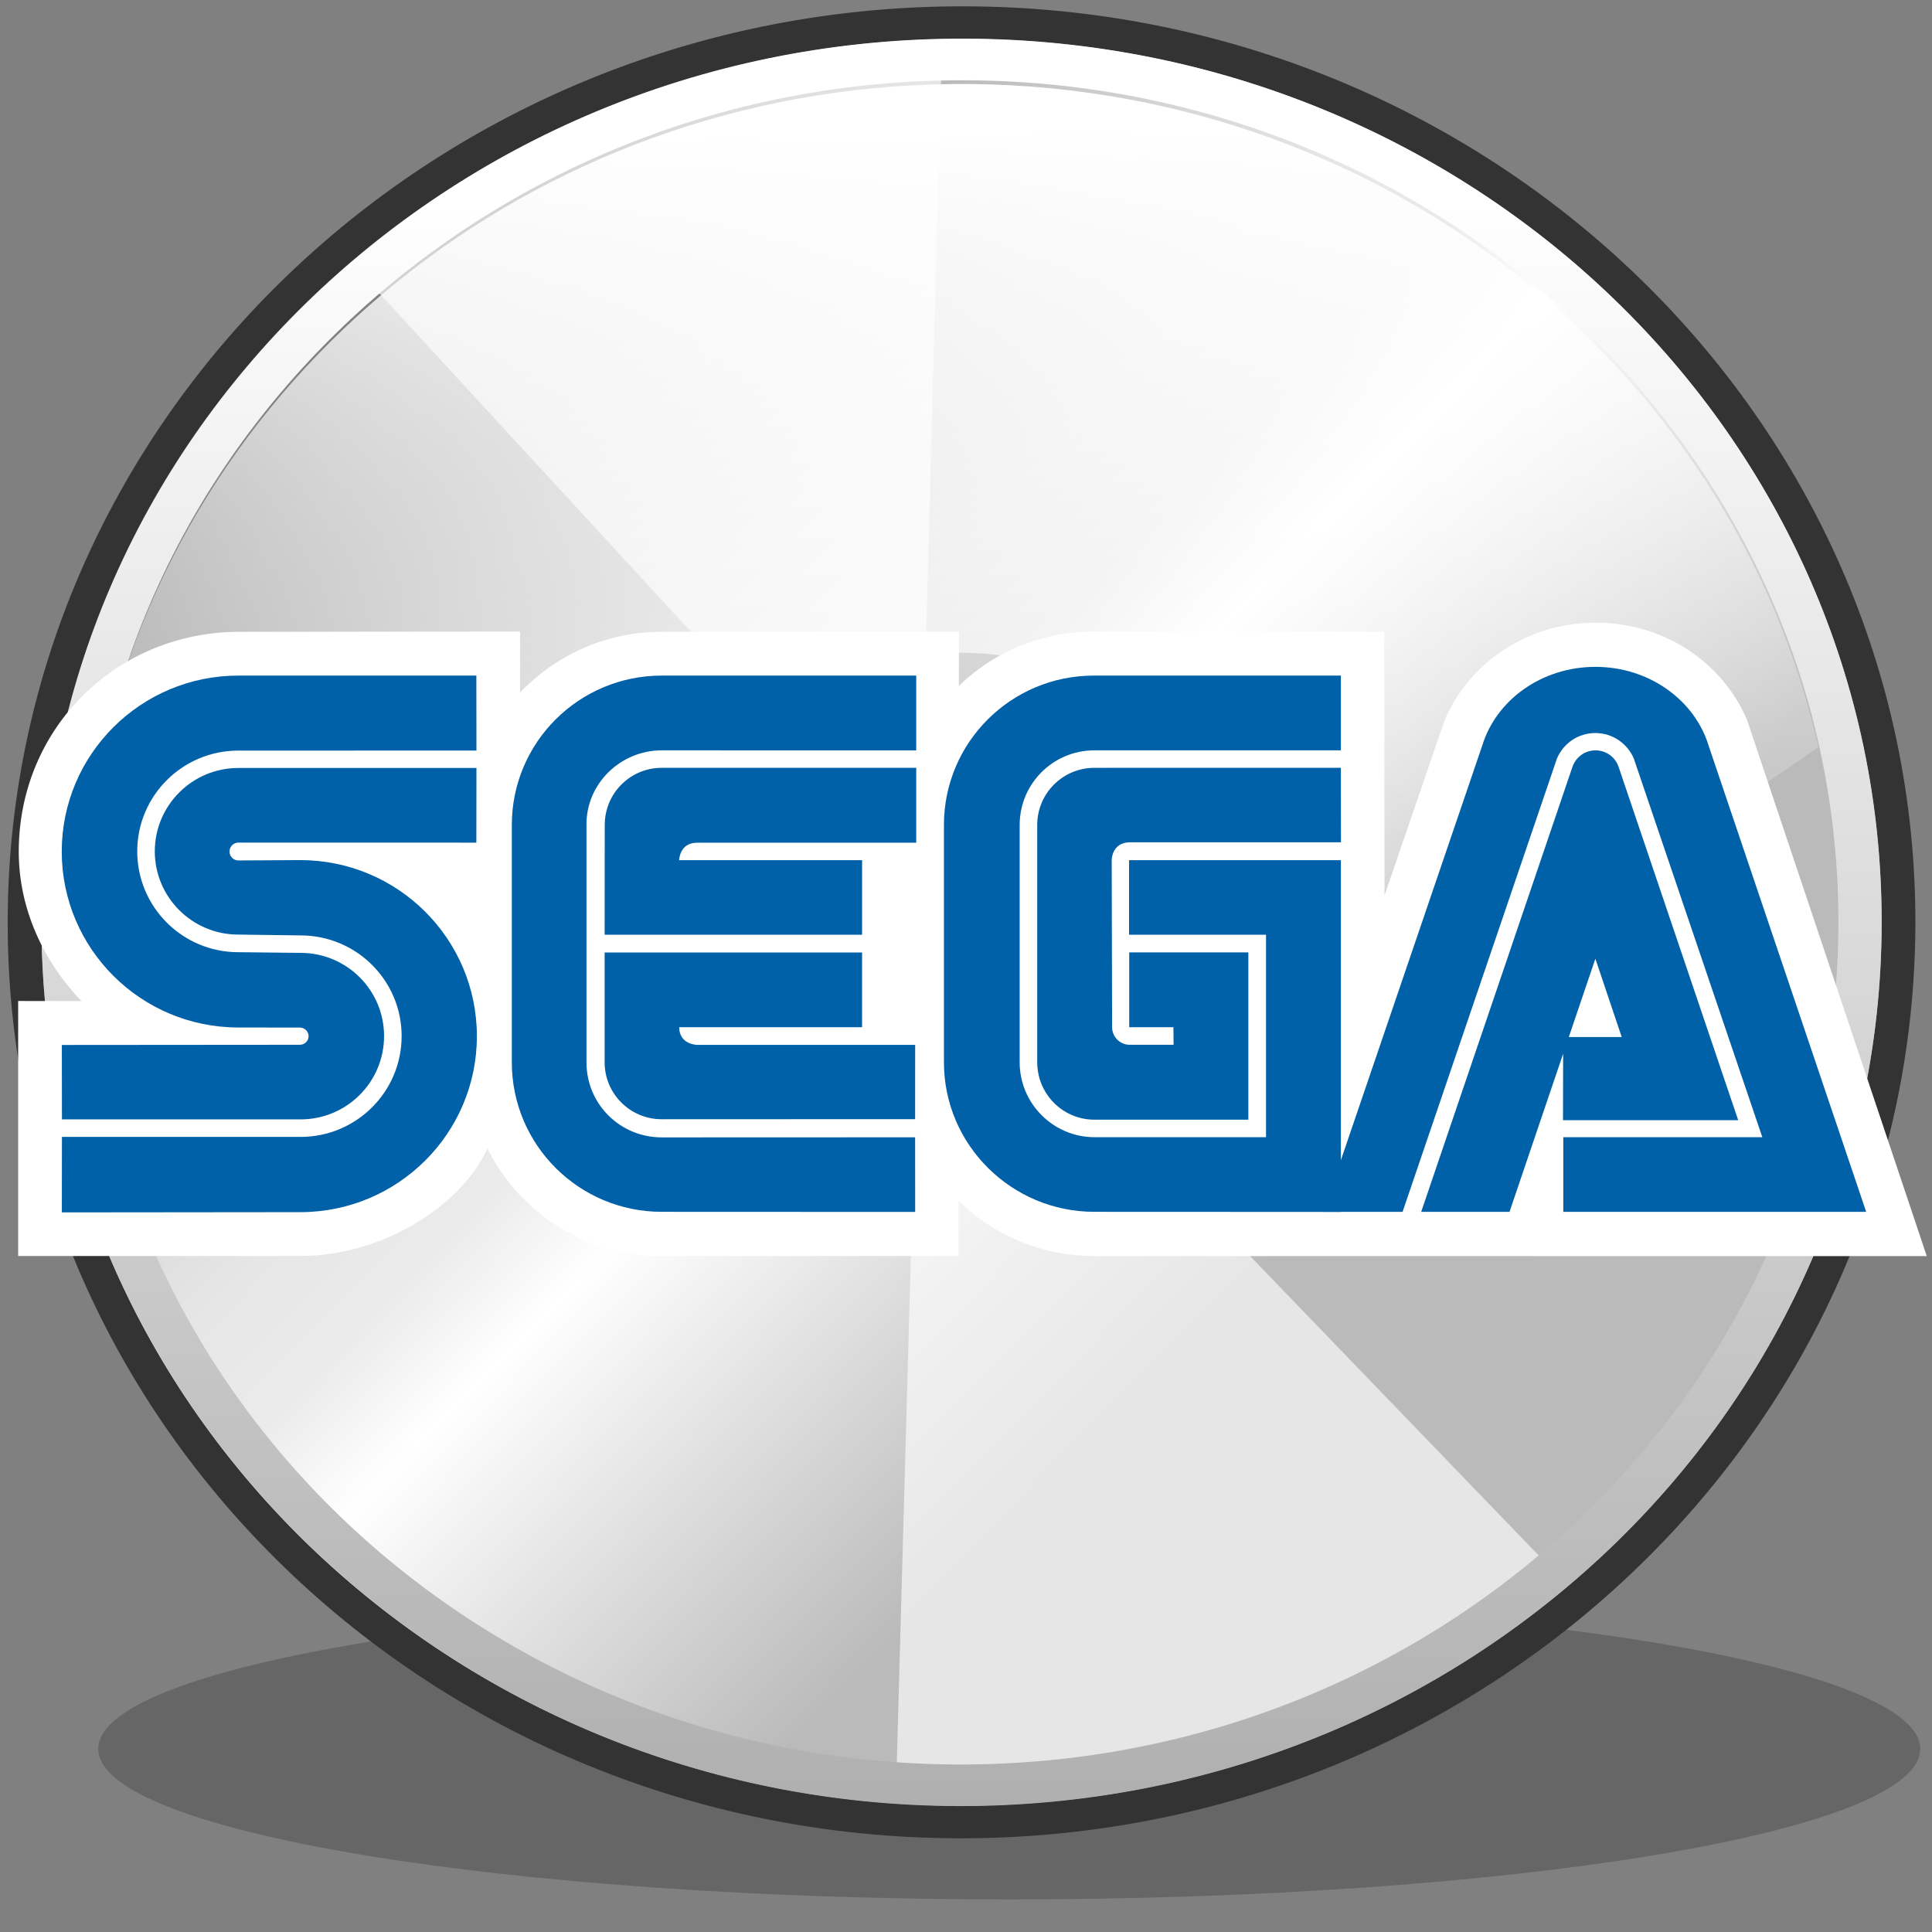 <?xml version="1.0" encoding="UTF-8" standalone="no"?>
<!-- Created with Inkscape (http://www.inkscape.org/) -->

<svg
   width="256mm"
   height="256mm"
   viewBox="0 0 256 256"
   version="1.1"
   id="svg1"
   inkscape:version="1.3.2 (091e20ef0f, 2023-11-25)"
   sodipodi:docname="application-x-sega-cd-rom.svg"
   xml:space="preserve"
   xmlns:inkscape="http://www.inkscape.org/namespaces/inkscape"
   xmlns:sodipodi="http://sodipodi.sourceforge.net/DTD/sodipodi-0.dtd"
   xmlns="http://www.w3.org/2000/svg"
   xmlns:svg="http://www.w3.org/2000/svg"
   xmlns:rdf="http://www.w3.org/1999/02/22-rdf-syntax-ns#"
   xmlns:cc="http://creativecommons.org/ns#"
   xmlns:dc="http://purl.org/dc/elements/1.1/"
   xmlns:a="http://ns.adobe.com/AdobeSVGViewerExtensions/3.0/"><rect x="0" y="0" width="256" height="256" fill="#808080" stroke="none"/><defs
     id="defs1"><radialGradient
       id="XMLID_4_"
       cx="69.442"
       cy="101.362"
       r="66.197"
       fx="69.442"
       fy="101.362"
       gradientTransform="matrix(0.935,0,0,1.188,3.772,-18.809)"
       gradientUnits="userSpaceOnUse"><stop
         offset="0"
         style="stop-color:rgb(0,0,0)"
         id="stop10" /><stop
         offset="1"
         style="stop-color:rgb(0,0,0)"
         id="stop11" /><a:midPointStop
         offset="0"
         style="stop-color:#000000" /><a:midPointStop
         offset="0.5"
         style="stop-color:#000000" /><a:midPointStop
         offset="1"
         style="stop-color:#000000" /></radialGradient><linearGradient
       id="XMLID_5_"
       gradientUnits="userSpaceOnUse"
       x1="30.183"
       y1="33.982"
       x2="73.043"
       y2="76.841"
       gradientTransform="matrix(1,-0.009,0.009,1,-5.39,0.725)"><stop
         offset="0"
         style="stop-color:rgb(97,97,97)"
         id="stop13" /><stop
         offset="0.034"
         style="stop-color:rgb(110,110,110)"
         id="stop14" /><stop
         offset="0.16"
         style="stop-color:rgb(155,155,155)"
         id="stop15" /><stop
         offset="0.282"
         style="stop-color:rgb(190,190,190)"
         id="stop16" /><stop
         offset="0.396"
         style="stop-color:rgb(215,215,215)"
         id="stop17" /><stop
         offset="0.5"
         style="stop-color:rgb(230,230,230)"
         id="stop18" /><stop
         offset="0.584"
         style="stop-color:rgb(235,235,235)"
         id="stop19" /><stop
         offset="0.668"
         style="stop-color:rgb(255,255,255)"
         id="stop20" /><stop
         offset="1"
         style="stop-color:rgb(186,186,186)"
         id="stop21" /></linearGradient><linearGradient
       id="XMLID_6_"
       gradientUnits="userSpaceOnUse"
       x1="54.664"
       y1="33.019"
       x2="54.664"
       y2="132.19"><stop
         offset="0"
         style="stop-color:rgb(255,255,255)"
         id="stop23" /><stop
         offset="1"
         style="stop-color:rgb(138,138,138)"
         id="stop24" /></linearGradient><linearGradient
       id="XMLID_7_"
       gradientUnits="userSpaceOnUse"
       x1="59.449"
       y1="29.815"
       x2="59.449"
       y2="64.437"
       gradientTransform="matrix(1,-0.009,0.009,1,-5.391,0.724)"><stop
         offset="0%"
         style="stop-color:rgb(255,255,255)"
         id="stop25" /><stop
         offset="100%"
         style="stop-opacity:0;stop-color:rgb(255,255,255)"
         id="stop26" /></linearGradient></defs><sodipodi:namedview
     id="base"
     pagecolor="#ffffff"
     bordercolor="#000000"
     borderopacity="0.3"
     inkscape:pageopacity="0.0"
     inkscape:pageshadow="2"
     inkscape:zoom="0.98994949"
     inkscape:cx="505.07627"
     inkscape:cy="476.792"
     inkscape:document-units="mm"
     inkscape:showpageshadow="2"
     inkscape:pagecheckerboard="0"
     inkscape:deskcolor="#d1d1d1"
     inkscape:current-layer="svg1" /><g
     id="g27"
     transform="matrix(3.149,0,0,3.149,-44.728,-77.589)"><radialGradient
       id="radialGradient2"
       cx="69.442"
       cy="101.362"
       r="66.197"
       fx="69.442"
       fy="101.362"
       gradientTransform="matrix(0.935,0,0,1.188,3.772,-18.809)"
       gradientUnits="userSpaceOnUse"><stop
         offset="0"
         style="stop-color:rgb(0,0,0)"
         id="stop1" /><stop
         offset="1"
         style="stop-color:rgb(0,0,0)"
         id="stop2" /><a:midPointStop
         offset="0"
         style="stop-color:#000000" /><a:midPointStop
         offset="0.5"
         style="stop-color:#000000" /><a:midPointStop
         offset="1"
         style="stop-color:#000000" /></radialGradient><path
       d="m 95.004,98.23 c 0,3.497 -17.163,6.333 -38.333,6.333 -21.171,0 -38.333,-2.836 -38.333,-6.333 0,-3.498 17.163,-6.334 38.333,-6.334 21.17,0 38.333,2.836 38.333,6.334 z"
       style="opacity:0.2;fill:url(#XMLID_4_)"
       id="path11" /><g
       id="g26"><g
         id="g25"><path
           d="m 48.522,63.505 c 0.03,3.254 2.81,5.88 6.2,5.847 3.386,-0.031 6.121,-2.704 6.091,-5.957 -0.029,-3.258 -2.813,-5.88 -6.202,-5.85 -3.387,0.033 -6.119,2.704 -6.089,5.96 z m 1.886,-0.016 c -0.02,-2.258 1.871,-4.104 4.223,-4.127 2.343,-0.021 4.27,1.79 4.292,4.048 0.019,2.254 -1.871,4.107 -4.218,4.129 -2.35,0.022 -4.275,-1.797 -4.297,-4.05 z"
           style="fill:#333333"
           id="path12" /><path
           d="M 16.417,63.802 C 16.23,43.549 33.236,26.914 54.328,26.719 75.411,26.525 92.722,42.842 92.91,63.095 93.097,83.352 76.09,99.989 55.003,100.182 33.915,100.379 16.605,84.057 16.417,63.802 Z m -1.888,0.018 c 0.196,21.254 18.359,38.373 40.495,38.17 C 77.149,101.787 94.996,84.334 94.799,63.081 94.601,41.828 76.436,24.702 54.31,24.907 32.177,25.112 14.333,42.568 14.529,63.82 Z"
           style="fill:#333333"
           id="path13" /><linearGradient
           id="linearGradient22"
           gradientUnits="userSpaceOnUse"
           x1="30.183"
           y1="33.982"
           x2="73.043"
           y2="76.841"
           gradientTransform="matrix(1,-0.009,0.009,1,-5.39,0.725)"><stop
             offset="0"
             style="stop-color:rgb(97,97,97)"
             id="stop3" /><stop
             offset="0.034"
             style="stop-color:rgb(110,110,110)"
             id="stop4" /><stop
             offset="0.16"
             style="stop-color:rgb(155,155,155)"
             id="stop5" /><stop
             offset="0.282"
             style="stop-color:rgb(190,190,190)"
             id="stop6" /><stop
             offset="0.396"
             style="stop-color:rgb(215,215,215)"
             id="stop7" /><stop
             offset="0.5"
             style="stop-color:rgb(230,230,230)"
             id="stop8" /><stop
             offset="0.584"
             style="stop-color:rgb(235,235,235)"
             id="stop9" /><stop
             offset="0.668"
             style="stop-color:rgb(255,255,255)"
             id="stop12" /><stop
             offset="1"
             style="stop-color:rgb(186,186,186)"
             id="stop22" /></linearGradient><path
           d="M 54.325,26.277 C 32.945,26.473 15.764,43.278 15.955,63.806 16.143,84.335 33.63,100.816 55.01,100.619 76.384,100.422 93.564,83.621 93.375,63.093 93.186,42.563 75.697,26.08 54.325,26.277 Z m 0.387,42.108 c -2.836,0.025 -5.161,-2.163 -5.186,-4.888 -0.025,-2.727 2.256,-4.955 5.094,-4.981 2.839,-0.026 5.157,2.159 5.184,4.887 0.027,2.724 -2.254,4.954 -5.092,4.982 z"
           style="fill:url(#XMLID_5_)"
           id="path21" /><g
           style="opacity:0.8"
           id="g23"><path
             d="m 53.521,68.857 c -0.26,-0.059 -0.505,-0.135 -0.745,-0.23 l -0.878,31.688 c 10.49,0.727 20.584,-2.684 28.236,-8.996 L 57.706,68.055 c -1.172,0.799 -2.68,1.138 -4.185,0.802 z"
             style="opacity:0.8;fill:#ffffff"
             id="path22" /><path
             d="m 52.996,58.216 0.848,-31.874 c -9.287,0.183 -18.047,3.663 -24.736,9.49 l 21.809,23.686 c 0.568,-0.594 1.287,-1.038 2.079,-1.302 z"
             style="opacity:0.8;fill:#ffffff"
             id="path23" /></g><linearGradient
           id="linearGradient28"
           gradientUnits="userSpaceOnUse"
           x1="54.664"
           y1="33.019"
           x2="54.664"
           y2="132.19"><stop
             offset="0"
             style="stop-color:rgb(255,255,255)"
             id="stop27" /><stop
             offset="1"
             style="stop-color:rgb(138,138,138)"
             id="stop28" /></linearGradient><path
           d="m 15.947,63.807 c 0.19,20.506 17.71,37.023 39.063,36.828 C 76.356,100.438 93.572,83.598 93.381,63.093 93.193,42.589 75.671,26.069 54.323,26.266 32.971,26.462 15.757,43.304 15.947,63.807 Z M 17.766,63.79 C 17.587,44.256 33.994,28.206 54.338,28.019 74.682,27.831 91.377,43.574 91.559,63.11 91.739,82.647 75.335,98.696 54.991,98.885 34.647,99.072 17.947,83.328 17.766,63.79 Z"
           style="fill:url(#XMLID_6_)"
           id="path24" /><path
           d="m 42.853,63.56 c 0.059,6.253 5.405,11.294 11.918,11.235 C 61.285,74.732 66.538,69.594 66.479,63.341 66.424,57.086 61.076,52.048 54.562,52.11 48.048,52.169 42.795,57.306 42.853,63.56 Z m 3.631,-0.035 c -0.04,-4.333 3.599,-7.894 8.109,-7.936 4.514,-0.043 8.216,3.452 8.256,7.785 0.04,4.332 -3.595,7.893 -8.111,7.936 -4.51,0.042 -8.216,-3.453 -8.254,-7.785 z"
           style="opacity:0.32;fill:#666666"
           id="path25" /></g><linearGradient
         id="linearGradient30"
         gradientUnits="userSpaceOnUse"
         x1="59.449"
         y1="29.815"
         x2="59.449"
         y2="64.437"
         gradientTransform="matrix(1,-0.009,0.009,1,-5.391,0.724)"><stop
           offset="0%"
           style="stop-color:rgb(255,255,255)"
           id="stop29" /><stop
           offset="100%"
           style="stop-opacity:0;stop-color:rgb(255,255,255)"
           id="stop30" /></linearGradient><path
         a:adobe-blending-mode="screen"
         d="m 54.315,28.175 c -17.78,0.164 -32.551,12.433 -35.885,28.56 7.823,5.48 18.006,9.159 29.324,10.162 -0.502,-0.971 -0.794,-2.053 -0.804,-3.204 -0.037,-4.078 3.38,-7.426 7.625,-7.465 4.238,-0.038 7.72,3.245 7.758,7.323 0.012,1.15 -0.263,2.237 -0.745,3.216 C 72.884,65.557 82.997,61.694 90.719,56.068 87.089,40.006 72.092,28.011 54.315,28.175 Z"
         style="fill:url(#XMLID_7_)"
         id="path26" /></g></g><g
     id="g1"
     transform="matrix(0.843,0,0,0.843,2.407,82.51)"><path
       d="m 147.808,90.894 c 5.508,5.349 13.019,8.656 21.303,8.656 l 130.889,0.015 -28.268,-84.332 C 267.871,6.274 258.813,-1.2207031e-6 247.934,-1.2207031e-6 237.101,-1.2207031e-6 227.906,6.479 224.189,15.401 l -9.423,27.471 -0.037,-41.453 -45.709,-0.023 c -8.262,0 -15.689,3.224 -21.159,8.557 l 0.016,-8.52 h -46.801 c -8.717,0 -16.645,3.717 -22.19,9.559 V 1.396 l -44.11,0.038 C 15.734,1.418 0.114,16.303 0.091,35.983 c 0,9.111 3.982,17.374 9.854,23.496 L 0,59.463 v 40.087 l 44.442,-0.008 c 12.487,-0.015 24.861,-7.549 29.162,-16.576 l 0.129,-0.371 c 4.969,10.036 15.339,16.955 27.341,16.955 l 46.733,-0.008 v -8.648"
       style="fill:#ffffff"
       id="path1" /><path
       d="m 6.866,92.691 37.477,-0.038 c 15.333,0 27.759,-12.388 27.759,-27.652 0,-15.294 -12.426,-27.683 -27.759,-27.683 l -9.733,0.053 c -0.767,0 -1.389,-0.629 -1.389,-1.403 0,-0.774 0.622,-1.404 1.389,-1.404 l 37.409,0.008 0.015,-11.736 H 34.602 c -7.237,0 -13.125,5.879 -13.125,13.102 0,7.23 5.887,13.086 13.125,13.086 l 9.779,0.129 c 8.785,0 15.894,7.085 15.894,15.826 0,8.747 -7.108,15.848 -15.894,15.848 h -37.5 l -0.015,11.864"
       style="fill:#0060a8"
       id="path2" /><path
       d="m 6.881,78.072 h 37.5 c 7.26,0 13.132,-5.856 13.132,-13.094 0,-7.23 -5.872,-13.079 -13.132,-13.079 l -9.779,-0.106 c -8.77,0 -15.886,-7.093 -15.886,-15.856 0,-8.739 7.116,-15.833 15.886,-15.833 l 37.432,-0.008 L 72.019,8.315 H 34.61 c -15.317,0 -27.759,12.374 -27.759,27.653 0,15.279 12.442,27.66 27.759,27.66 l 9.68,0.015 c 0.736,0 1.358,0.6 1.358,1.358 0,0.744 -0.622,1.343 -1.358,1.343 l -37.424,0.03 0.015,11.698"
       style="fill:#0060a8"
       id="path3" /><path
       d="m 101.158,80.902 c -6.502,0 -11.828,-5.182 -11.828,-11.798 v -37.438 c 0,-6.365 5.326,-11.6 11.828,-11.6 l 40.003,0.007 V 8.315 h -40.003 c -13.018,0 -23.563,10.507 -23.563,23.48 v 37.31 c 0,12.974 10.545,23.496 23.563,23.496 l 39.836,0.016 -0.008,-11.729 -39.828,0.014"
       style="fill:#0060a8"
       id="path4" /><path
       d="m 92.198,31.795 c 0,-4.961 3.991,-8.982 8.96,-8.982 h 40.003 v 11.774 h -34.465 c -2.761,0 -2.799,2.739 -2.799,2.739 h 28.753 v 11.721 H 92.184 l 0.014,-17.252"
       style="fill:#0060a8"
       id="path5" /><path
       d="m 101.158,78.05 c -4.954,0 -8.975,-3.998 -8.975,-8.945 v -17.267 h 40.466 v 11.745 h -28.753 c 0.038,2.761 2.799,2.775 2.799,2.775 h 34.298 l -0.008,11.676 -39.827,0.016"
       style="fill:#0060a8"
       id="path6" /><path
       d="m 169.194,80.872 c -6.479,0 -11.774,-5.28 -11.774,-11.768 v -37.31 c 0,-6.494 5.257,-11.729 11.743,-11.729 h 38.745 V 8.315 h -38.835 c -13.012,0 -23.557,10.507 -23.557,23.48 v 37.31 c 0,12.974 10.636,23.496 23.647,23.496 l 38.745,0.016 v -55.291 h -33.297 v 11.721 h 21.53 v 31.825 h -26.947"
       style="fill:#0060a8"
       id="path7" /><path
       d="m 160.181,69.104 c 0,4.971 4.021,9.014 8.982,9.014 h 24.201 v -26.295 H 174.64 v 11.76 h 6.949 l 0.022,2.761 h -6.918 c -1.51,0 -2.746,-1.251 -2.746,-2.761 l -0.062,-26.265 c 0,0 -0.008,-2.731 2.777,-2.799 h 33.259 l -0.015,-11.714 -38.745,0.008 c -4.961,0 -8.982,4.021 -8.982,8.982 v 37.309"
       style="fill:#0060a8"
       id="path8" /><path
       d="m 244.315,22.638 c 0.522,-1.494 1.941,-2.571 3.618,-2.571 1.678,0 3.111,1.077 3.619,2.571 l 18.808,55.563 h -27.54 l 0.03,-13.071 h 9.203 l -4.143,-12.313 -13.496,39.79 h -13.883 l 23.784,-69.969"
       style="fill:#0060a8"
       id="path9" /><path
       d="m 274.152,80.872 h -31.286 v 11.735 h 47.612 l -24.762,-73.262 c -2.17,-7.146 -9.323,-12.403 -17.791,-12.403 -8.481,0 -15.612,5.234 -17.798,12.374 l -24.989,73.292 h 12.465 l 24.262,-71.244 c 0.985,-2.359 3.308,-4.021 6.039,-4.021 2.716,0 5.052,1.662 6.046,4.006 l 20.202,59.523"
       style="fill:#0060a8"
       id="path10" /><g
       id="g2"
       style="display:none"><path
         d="m 281.504,17.639 c 2.216,0 4.302,-0.865 5.865,-2.42 1.562,-1.57 2.435,-3.641 2.435,-5.856 0,-2.2 -0.873,-4.264 -2.435,-5.834 -1.563,-1.547 -3.649,-2.412 -5.865,-2.412 -4.559,0 -8.284,3.695 -8.284,8.247 0,2.215 0.865,4.286 2.442,5.856 1.556,1.554 3.634,2.419 5.842,2.419 m -7.115,-8.277 c 0,-1.889 0.728,-3.679 2.085,-5.022 1.351,-1.343 3.141,-2.071 5.03,-2.071 1.912,0 3.702,0.729 5.053,2.071 1.343,1.343 2.087,3.133 2.087,5.022 0,3.922 -3.202,7.108 -7.14,7.108 -1.89,0 -3.68,-0.736 -5.03,-2.079 -1.358,-1.342 -2.085,-3.125 -2.085,-5.029 z"
         style="fill:#231f20"
         id="path11-6" /><path
         d="m 279.38,10.06 v 3.899 h -1.199 V 4.795 h 3.406 c 1.283,0.015 2.034,0.015 2.747,0.553 0.69,0.509 0.979,1.275 0.979,2.125 0,2.14 -1.744,2.42 -2.186,2.511 l 2.58,3.975 h -1.449 l -2.511,-3.899 h -2.367 m 0,-1.009 h 2.435 c 0.388,0 0.752,0 1.116,-0.091 0.85,-0.205 1.153,-0.812 1.153,-1.479 0,-0.243 -0.023,-0.857 -0.547,-1.282 -0.479,-0.402 -1.085,-0.387 -1.79,-0.387 h -2.367 z"
         style="fill:#231f20"
         id="path12-1" /></g></g></svg>
